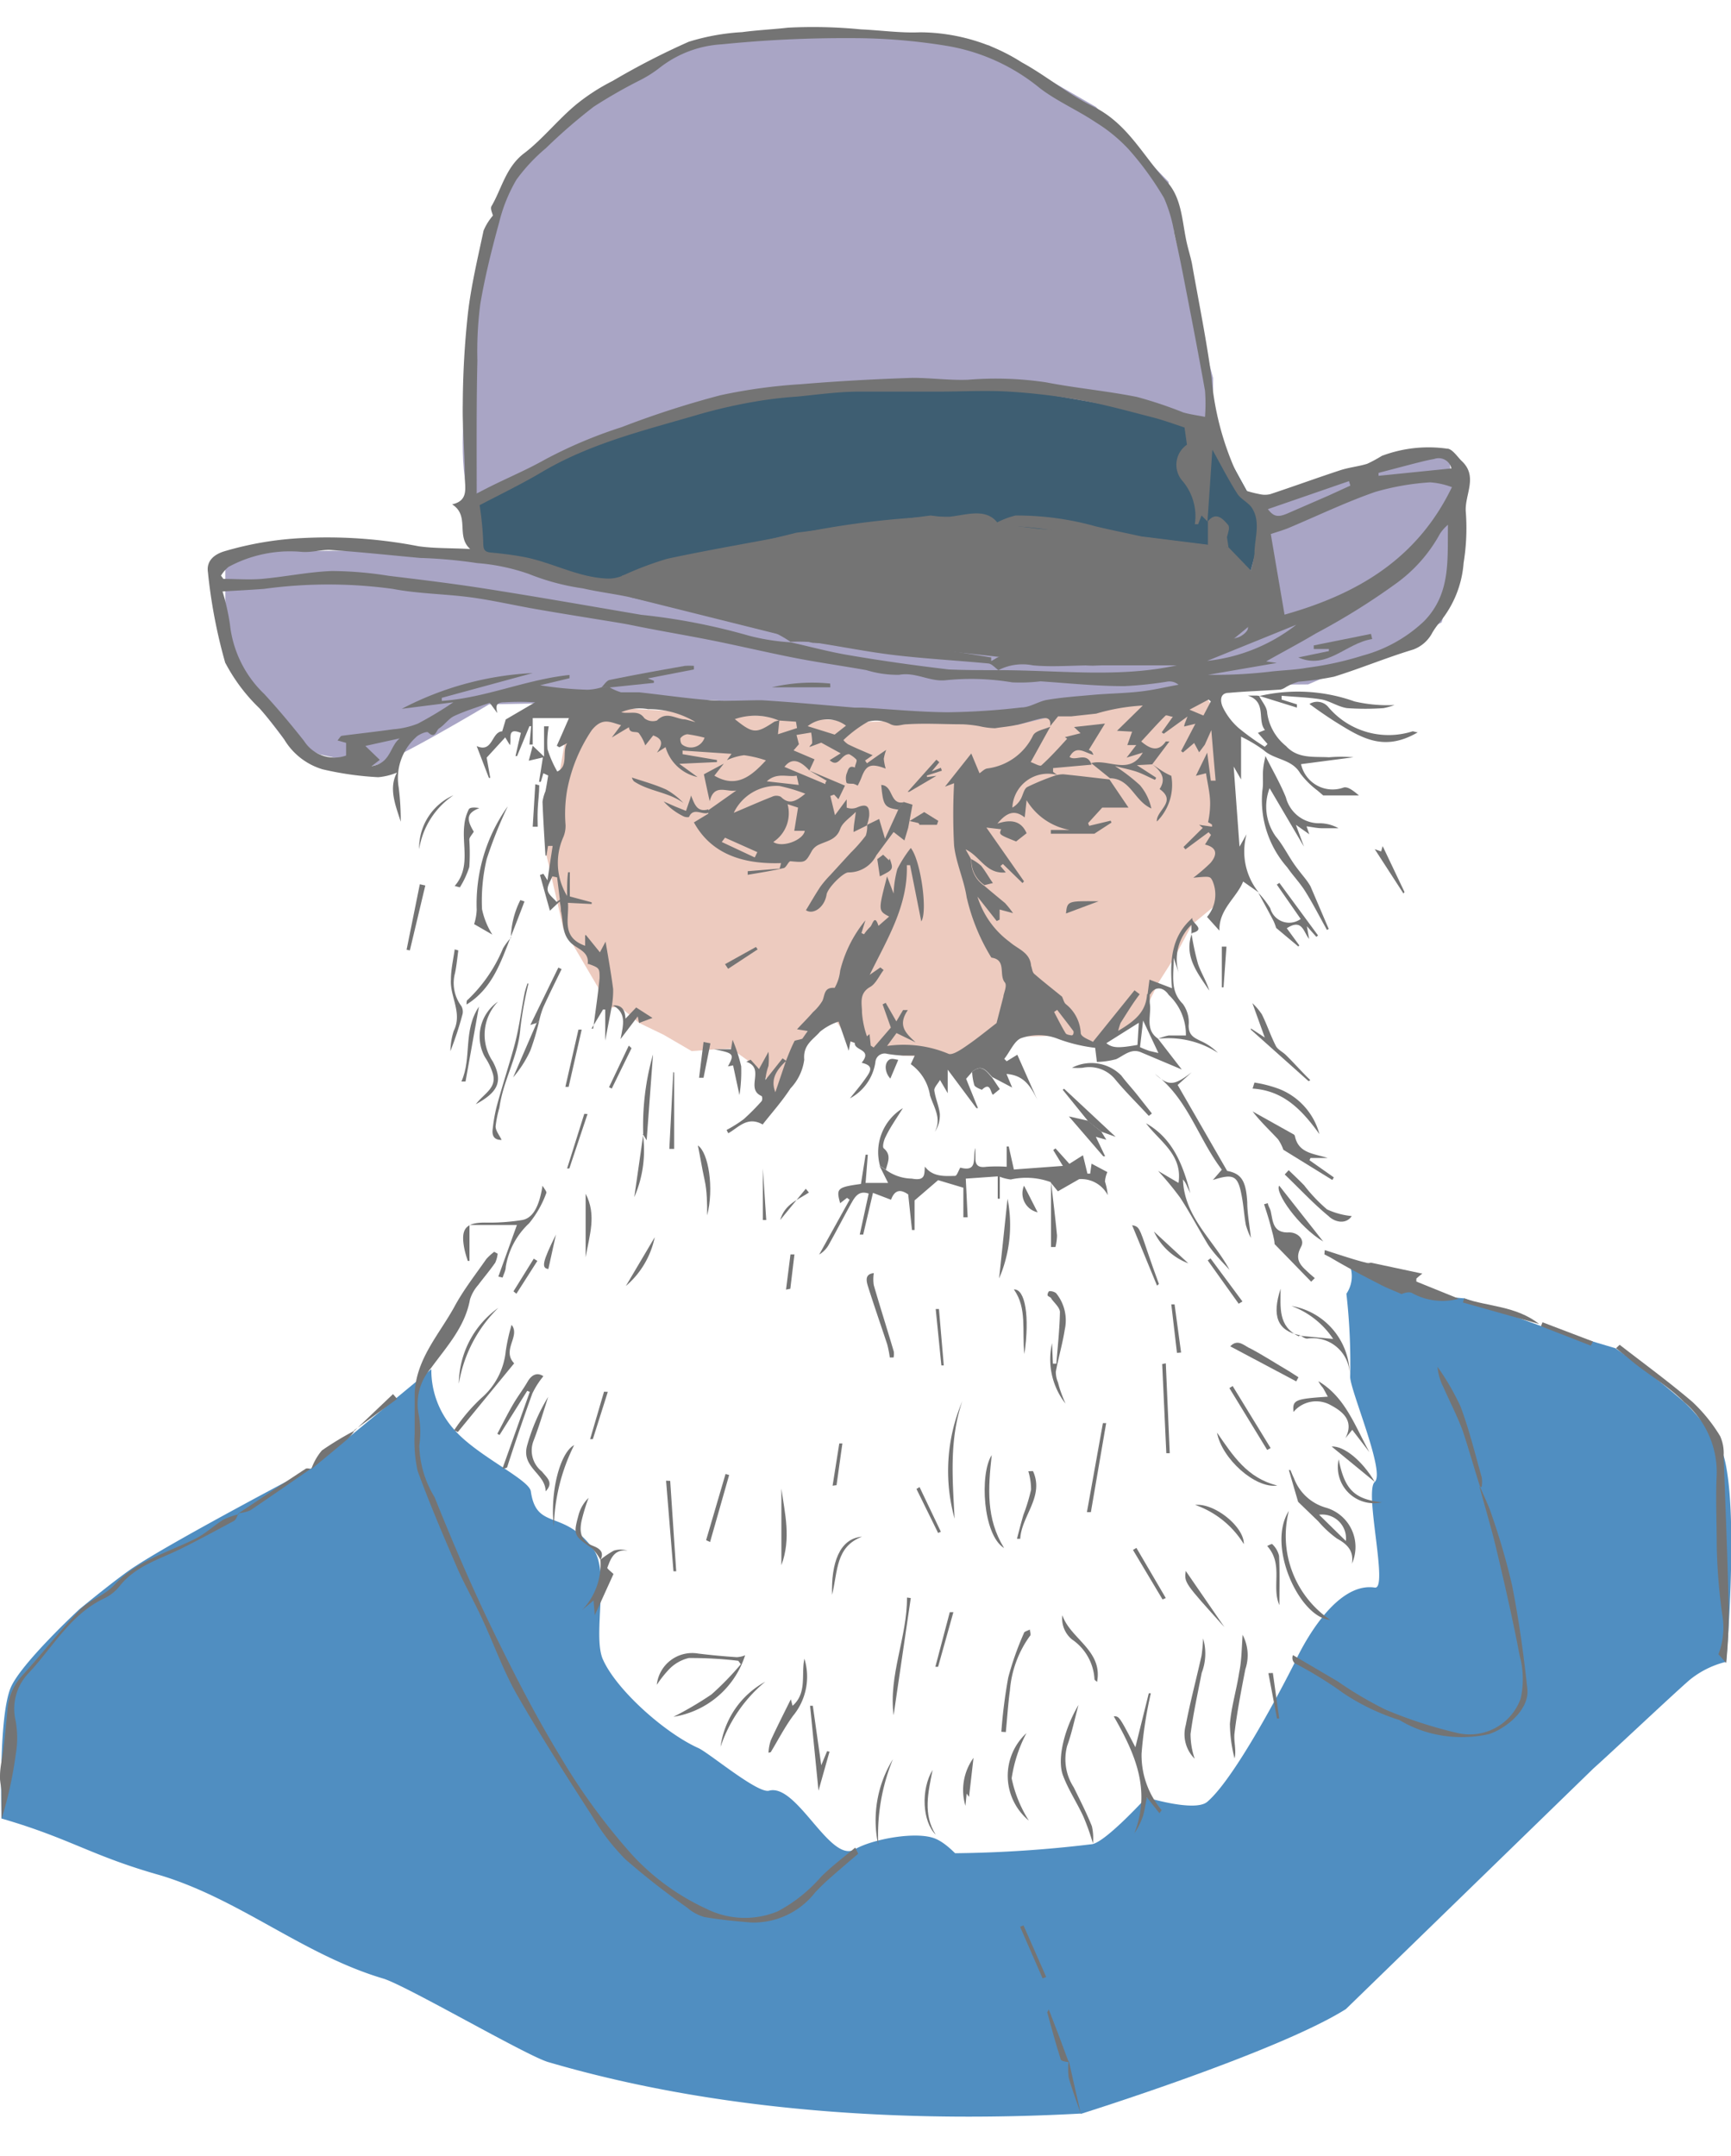 <svg id="Capa_1" data-name="Capa 1" xmlns="http://www.w3.org/2000/svg" viewBox="0 0 100.73 125.46"><defs><style>.cls-1{fill:#3e5e72;}.cls-2{fill:#edcbbf;}.cls-3{fill:#508ec1;}.cls-4{fill:#a9a5c5;}.cls-5{fill:#747474;}</style></defs><polyline class="cls-1" points="28.45 28.28 34.07 25.41 44.33 22.88 51.69 22.03 59.64 22.28 65.96 22.67 69.83 23.83 71.58 26.8 73.94 31.08 74.18 32.48 72.58 34.12 56.68 33.12 39.66 34.1 34.48 33.79 27.77 32.77 27.14 28.91"/><polygon class="cls-2" points="33.11 41.79 32.22 46.92 31.78 49.69 32.78 54.02 34.8 57.46 35.06 58.7 36.06 58.58 37.19 59.53 38.62 60.22 40.25 61.17 41.54 61.07 42.54 61.02 44.24 62.23 45.15 63.62 46.72 60.51 47.89 58.27 49.45 60.61 52.53 61.44 56.53 61.57 59.47 60.33 62.36 60.25 63.63 60.63 66.27 59.52 67.41 57.19 68.34 55.72 69.37 53.8 71.09 52.38 71.37 48.75 71.09 41.87 69.8 40.01 61.52 41.69 50.51 42.01 36.73 41.25 33.11 41.79"/><path class="cls-3" d="M.09,105.83s-.2-5.85.53-7.61c.59-1.41,4-4.57,4-4.57s2.43-2,3.3-2.53c2.43-1.59,10.18-5.66,10.18-5.66l7-5.78a5.17,5.17,0,0,0,1.36,3.55c1.33,1.51,4.34,2.87,4.43,3.56.33,2.31,1.9,1,3.61,3.33,1,1.28,0,4.89.55,6.37.73,1.77,3.59,4.34,5.59,5.24.62.28,3.45,2.66,4.11,2.48,1.63-.45,3.56,4.27,5,3.41,1-.59,3.61-1.08,4.7-.61,2.32,1,5.91,8.22,5.91,8.22L62.89,123c-8.44.46-20,.23-31-3-1.3-.39-8.3-4.48-9.6-4.86-4.64-1.38-8.3-4.59-12.94-6C5.3,108,4.12,107,.09,105.83Z"/><path class="cls-3" d="M78.32,116.92c-4,2.52-15.43,6.1-15.43,6.1s-2.38-5.23-3.15-6.62c-1.27-2.33-4.17-5.91-4.17-8.55a72,72,0,0,0,8-.53c.83-.18,3.14-2.72,3.14-2.72s2.82.87,3.54.26c1.82-1.55,5.09-8.1,5.09-8.1S77.43,92,80,92.39c.82.13-.63-5.6,0-6.15s-1.43-5.32-1.43-6.11a36,36,0,0,0-.22-4.84,1.81,1.81,0,0,0-.11-2.18h0a13.72,13.72,0,0,0,2.07,1.6,27,27,0,0,0,4.92.85l4.47,1.62L94,78.46a48.76,48.76,0,0,1,4,3.13,11,11,0,0,1,2.3,3.12c.91,3.15.15,12,.15,12a5.33,5.33,0,0,0-2.17,1.09c-1.14,1-4.45,4.13-5.56,5.12"/><path class="cls-4" d="M27.74,28.73c-1.19.59-.72-5.25-.72-5.25l1.21-10,2.36-4.5,5.15-4.21,4.43-2.28L46,1.62l5.85.58,5.7.44,6.22,3.58L68,10.58l.35,3.12L70.59,22l0,2.64L59.69,22.73l-12-.37S41,22.17,27.74,28.73Z"/><path class="cls-4" d="M13.11,32.1l0,6.46L16.52,43l2.12.91,3,.67h0c.95-.07,6.82-3.59,6.82-3.59l12.89-.25,12.49.88,5.34.57,9.38-2.3,7.56-.06,5.05-2.17,2.72-1.44L85.13,32l-.64-3.64-.19-2.23L74,28.77,72.78,33.2,39.23,34.55,26.46,32Z"/><path class="cls-5" d="M73.27,40.5c.16.33.46.64.47,1a3,3,0,0,0,1.1,1.92c.68.75,1.63.6,2.5.65a8.46,8.46,0,0,1,1.42,0l-3.05.4a1.88,1.88,0,0,0,2.48,1.36c.25-.07.59.21.89.46H77L76.66,46a4.94,4.94,0,0,1-1-1c-.49-.84-1.49-.77-2.12-1.34a8.09,8.09,0,0,0-1.32-.79v2.49l-.43-.75c.11,1.53.22,3,.34,4.66l.41-.72a3.79,3.79,0,0,0,.71,3.39l0,0-.91-.64c-.37.94-1.42,1.61-1.38,2.86l-.72-.8a2,2,0,0,0,.32-2.09c-.14-.28-.14-.28-1.12-.19a10,10,0,0,0,1-.86c.4-.47.41-.9-.32-1.07l.35-.56-.14-.16-1.35,1-.11-.14,1.12-1.11L69.78,48l.75.11,0-.12a1.59,1.59,0,0,0-.23-.14,5.23,5.23,0,0,0,.12-1.09c0-.58-.15-1.16-.24-1.76l-.59.15.66-1.35.21,1.63.28,0c-.08-.91-.16-1.83-.25-2.94l-.38.85-.33.44-.29-.54-.65.55-.11-.08.83-1.59-.65.16c0-.13.08-.26.19-.58l-1.38,1-.12-.08.65-.91c-.15,0-.37-.12-.43-.06-.49.48-.94,1-1.41,1.5.53.45,1,.62,1.43,0,0,0,.14,0,.21,0l-1,1.33h0l-.89.05,1.11.72s0,.09-.07.13c-.34-.15-.67-.33-1-.45s-.74-.2-1.32-.35a10.28,10.28,0,0,1,1.46,1.12A3.11,3.11,0,0,1,67,47.05c-1-.44-1.2-1.74-2.41-1.76l0,0-1.09-.88c1-.27,2.21.74,3-.61l-.94.29.56-.73-.52,0c.11-.29.19-.54.28-.78L65,42.53l1.5-1.47a11.76,11.76,0,0,0-2.71.47l-1.46.16h-.76l-.46.57,0,0c.07-.52-.25-.51-.61-.43s-.87.25-1.31.35-.86.13-1.29.2a4.56,4.56,0,0,1-.91-.12,7.2,7.2,0,0,0-1-.11c-1.07,0-2.15-.07-3.22,0-.31,0-.58.17-.94,0A1.77,1.77,0,0,0,50.51,42a7.21,7.21,0,0,0-1.43,1.07,1.1,1.1,0,0,0,.28.25c.45.22.91.41,1.42.63l-.44.31.11.16c.35-.25.7-.5,1.12-.78a2.55,2.55,0,0,0-.14.52,3,3,0,0,0,.11.57c-.87-.33-1.14-.21-1.41.52a4,4,0,0,1-.22.47,1.19,1.19,0,0,0-.26-.11c-.13,0-.38,0-.39-.06a.89.89,0,0,1,0-.51c.09-.19.11-.54.49-.37,0-.16.15-.38.08-.47a1.52,1.52,0,0,0-.42-.31c-.48,0-.6.83-1.13.35l.64-.4-1.13-.62-.68.25c0-.08.15-.16.15-.24a3.05,3.05,0,0,0-.06-.6l-.85.14.14.54-.31.36,1.22.52-.3.65c-.58-.64-1.06-.73-1.45-.21l2.38,1c0-.06,0-.12.08-.19l-1-.59,2.06.87-.38.79-.25-.27-.22.08.27,1.12.68-.92c0,.17,0,.46,0,.48a.83.83,0,0,0,.58,0c.55-.24.76-.12.73.48a2.87,2.87,0,0,1-.14.56l-.77.38c0-.41.08-.69.13-1.17-.39.39-.78.62-.91,1-.22.61-.74.68-1.2.89a.94.94,0,0,0-.43.35c-.4.72-.38.71-1.26.63-.12,0-.24.37-.4.4-.69.16-1.39.27-2.09.39l0-.21,1.86-.15.08-.32c-2.19.07-4.05-.51-5.07-2.37l.84-.51v-.2L42.85,46c-.54.13-1.29-.44-1.55.63-.14-.62-.24-1.1-.34-1.57l1.16-.62-.55.7c1.3.77,2.18,0,3-.89a6.75,6.75,0,0,0-1.27-.3,3.41,3.41,0,0,0-1,.29l.27-.37-2.85-.19,0,.21,2,.34,0,.12-2.19.1,1.06.77a2.48,2.48,0,0,1-1.86-1.74l-.5.32c.27-.4.44-.77-.22-1l-.46.58a2.57,2.57,0,0,0-.38-.72c-.15-.13-.54.06-.57-.34l-1,.6.54-.72c-.63-.17-1.08-.48-1.71.3A9.34,9.34,0,0,0,33,46,8.09,8.09,0,0,0,32.91,48a1.66,1.66,0,0,1-.14.74A3.7,3.7,0,0,0,33,52.14c0-.55,0-1,.06-1.38h.1v1.41l1.27.34,0,.1-1.38-.07c.08.92-.41,2,1,2.5,0-.26,0-.44,0-.62,0,0,.08,0,.05,0l.81,1,.33-.62c.17,1,.33,1.9.44,2.76a5.07,5.07,0,0,1-.08,1h0c-.12.65-.25,1.29-.38,2V58.75l-.13,0c-.22.37-.44.74-.67,1.11l.1,0c.13-1,.28-2,.37-2.94,0-.57,0-.59-.63-.82,0,0,0,0-.06,0,.1-.75-.63-.87-1-1.25-.52-.54-.41-1.22-.56-1.84,0-.11,0-.24-.07-.55L32,53l-.58-2.08.2-.07.24.38c.11-.78.21-1.41.3-2l-.27,0-.09.56h-.06c-.06-1-.13-2.08-.17-3.13a2.43,2.43,0,0,1,.17-.61c.06-.3.11-.61.16-.92L31.62,45l-.15.5-.1,0c.06-.41.13-.82.22-1.42l-.82.19L31,43.4l.66.63V42.27h.27a5.43,5.43,0,0,0-.07,1.33,6.6,6.6,0,0,0,.57,1.3c.67-.32.26-1.12.57-1.65l-.45.24-.15-.09c.25-.55.49-1.11.71-1.61H31v1.54h-.19l.1-1.07-.1,0L30.09,44,30,44c.1-.45.2-.89.31-1.35-.85-.35-.51.38-.64.71l-.26-.43c-.06-.11-.13-.22-.2-.33.08-.25.15-.49.22-.73l1.71-1a15.49,15.49,0,0,0-1.81,0c-.53,0-.46.3-.39.63l-.44-.6c-.67.24-1.38.45-2.05.76-.34.15-.57.52-.9.73-.17.11-.22.64-.64.23-.08-.07-.54.11-.71.29a3.22,3.22,0,0,0-1,2.91,15.46,15.46,0,0,1,.12,2c-.32-1-.71-1.95-.22-2.86a3.62,3.62,0,0,1-1.09.27,18.33,18.33,0,0,1-3.24-.46A3.9,3.9,0,0,1,16.52,43a21.71,21.71,0,0,0-1.42-1.78,10.23,10.23,0,0,1-2-2.67,30.54,30.54,0,0,1-1-5.25c-.09-.59.27-1,.93-1.21a19.17,19.17,0,0,1,4.63-.78,27.77,27.77,0,0,1,6.7.48c.92.13,1.87.1,3,.16-.85-.76,0-1.93-1.05-2.6.93-.2.76-.9.74-1.51,0-1.46-.15-2.92-.12-4.37a50.81,50.81,0,0,1,.3-5.24c.19-1.62.57-3.21.91-4.81a3.34,3.34,0,0,1,.54-.87c0-.09-.17-.39-.08-.55.59-1,.83-2.27,1.9-3.08s2-2,3.08-2.88a11.78,11.78,0,0,1,2.07-1.33,43.11,43.11,0,0,1,4.43-2.28,12.84,12.84,0,0,1,3.11-.56c.89-.12,1.79-.16,2.68-.26a28.53,28.53,0,0,1,4.23.1c1.15.05,2.3.22,3.44.17a11.11,11.11,0,0,1,5.92,1.75c1.43.78,2.71,1.87,4.18,2.58,2,1,2.88,2.88,4.26,4.36.83.9.88,2.16,1.11,3.32.09.48.26,1,.35,1.44.39,2.21.84,4.41,1.14,6.63a16.81,16.81,0,0,0,1.33,5.28c.24.49.51.95.72,1.33a7,7,0,0,0,.76.19,1.35,1.35,0,0,0,.6,0c1.36-.45,2.7-.94,4.07-1.39.51-.17,1.07-.22,1.58-.38a7.8,7.8,0,0,0,.85-.46,7.7,7.7,0,0,1,3.8-.42c.29,0,.58.45.84.71,1,.92.15,2,.25,3a12.61,12.61,0,0,1-.13,2.94,6.11,6.11,0,0,1-1.39,3.45,5.19,5.19,0,0,0-.42.59,2.05,2.05,0,0,1-1.12,1c-1.56.47-3.06,1.1-4.61,1.58a17,17,0,0,1-2.06.29,3.26,3.26,0,0,0-.73.31,1,1,0,0,1-.32.15c-1,.07-2,.1-3,.19-.59,0-.5.56-.35.86a3.82,3.82,0,0,0,.9,1.18,14.15,14.15,0,0,0,1.53,1.1l.16-.16-.56-.65.41-.17c-.47-.55.13-1.64-1-2h.53ZM45.35,41.93l-.08.8,1.11-.36L46.32,42l-1-.07a3.58,3.58,0,0,0-2.56-.08c1.06.85,1.23.86,2.3.15A1.33,1.33,0,0,1,45.35,41.93ZM58.12,39c3.51,0,7,.46,10.36-.28H63.59c-1.16,0-2.33.11-3.49,0a3.06,3.06,0,0,0-2,.28c-.19-.13-.38-.37-.59-.39-1.8-.17-3.61-.27-5.41-.48-1.62-.19-3.22-.52-4.83-.76A11,11,0,0,0,46,37.35a7.48,7.48,0,0,0-1.56-.81c-2.58-.63-5.17-1.21-7.76-1.78-.92-.2-1.85-.31-2.77-.52a13.58,13.58,0,0,1-3.14-.84,11.89,11.89,0,0,0-3-.63,28,28,0,0,0-3.32-.3c-1.76-.16-3.52-.35-5.29-.47-.51,0-1,.15-1.56.12a7.53,7.53,0,0,0-4.3.87,2,2,0,0,0-.44.51l.14.19c.74,0,1.49.06,2.22,0,1.37-.12,2.73-.41,4.1-.46a21.62,21.62,0,0,1,3.3.28c1.9.23,3.81.46,5.7.76,3,.47,6,1,9,1.51A36.32,36.32,0,0,1,43.6,37a12.62,12.62,0,0,0,2.41.38c1.13.25,2.25.56,3.4.75,1.92.33,3.86.6,5.8.83C56.17,39,57.15,39,58.12,39ZM35,40l.47,0a3.23,3.23,0,0,0,.67.29c.35,0,.71,0,1.06,0,1.37.15,2.74.35,4.12.46,1,.07,2,0,3,0,1.8.11,3.6.28,5.4.43l.45,0c1.65.09,3.3.26,5,.27a40.81,40.81,0,0,0,4.27-.28c.5,0,1-.36,1.49-.44.88-.15,1.77-.21,2.65-.29s1.82-.09,2.72-.19,1.52-.27,2.28-.4a.82.82,0,0,0-.61-.19,22.06,22.06,0,0,1-2.55.27c-1.62,0-3.24-.17-4.87-.28a9.83,9.83,0,0,1-1.65.06A14.46,14.46,0,0,0,55,39.59c-.93.08-1.71-.49-2.67-.32A6.13,6.13,0,0,1,50.42,39c-1.34-.24-2.69-.43-4-.68s-3-.64-4.44-.94-2.81-.53-4.22-.8c-.54-.1-1.07-.22-1.6-.31-1.62-.27-3.23-.52-4.84-.8-1.29-.22-2.57-.52-3.87-.7-1.53-.21-3.09-.21-4.6-.5a27.55,27.55,0,0,0-7.48,0c-.8.06-1.6.1-2.42.15a13,13,0,0,1,.43,1.91,6.58,6.58,0,0,0,2,4.06c.81.88,1.58,1.8,2.32,2.74a2.08,2.08,0,0,0,2.44.84l0-.74-.5-.14c.12-.14.18-.26.25-.27,1-.13,2-.24,3-.38a4.89,4.89,0,0,0,1.43-.33,22.06,22.06,0,0,0,2.06-1.24l-3,.38A18.32,18.32,0,0,1,31,39.17l-5.29,1.44,0,.18c2.53-.17,4.91-1.25,7.43-1.51l0,.19-1.71.41a21,21,0,0,0,2.77.26A3.08,3.08,0,0,0,35,40Zm35.27-9.65L69.92,30l-.2.51-.19,0A3.17,3.17,0,0,0,68.82,28a1.42,1.42,0,0,1,.25-2.12l-.14-1c-.57-.19-1.22-.43-1.89-.6-1.4-.36-2.79-.75-4.21-1a35.79,35.79,0,0,0-4.13-.49c-1.36-.08-2.74,0-4.11,0-1.52,0-3,0-4.56,0-1.21,0-2.42.17-3.63.29a24.15,24.15,0,0,0-2.4.28,30.32,30.32,0,0,0-3.27.74c-3.13.92-6.31,1.67-9.16,3.35-1.21.72-2.48,1.33-3.66,1.95a18.37,18.37,0,0,1,.21,2.15c0,.43.06.58.49.61.64.06,1.28.14,1.91.26,1.64.32,3.15,1.2,4.86,1.25a2.08,2.08,0,0,0,.81-.15,18.9,18.9,0,0,1,2.63-1c2.5-.54,5-.95,7.53-1.45a50,50,0,0,1,7.8-1c.38,0,.75,0,1.12,0,1-.11,2.08-.51,2.76.33A4.77,4.77,0,0,1,59.1,30a17,17,0,0,1,4.69.64c1.8.42,3.62.75,5.4,1.24,1.23.34,2.41.89,3.59,1.34a6.46,6.46,0,0,0,.22-1c0-.89.38-1.82-.14-2.65-.21-.33-.65-.51-.86-.84-.51-.8-.94-1.65-1.45-2.56-.1,1.43-.19,2.83-.29,4.23ZM27.74,28.73c1.27-.71,2.69-1.26,4-2a26.62,26.62,0,0,1,4.43-1.87A54.42,54.42,0,0,1,41.93,23a31.29,31.29,0,0,1,4.66-.64c2.16-.18,4.34-.3,6.51-.37,1.08,0,2.16.15,3.23.11a19.73,19.73,0,0,1,4.54.15c1.75.34,3.54.5,5.29.85a24.26,24.26,0,0,1,2.69.9c.41.12.83.17,1.27.26a9.63,9.63,0,0,0,0-1.53c-.41-2.31-.86-4.61-1.31-6.92-.14-.71-.29-1.43-.46-2.14a8.38,8.38,0,0,0-.61-2.14,17.87,17.87,0,0,0-2.06-2.84,9.25,9.25,0,0,0-1.9-1.56c-1.07-.72-2.28-1.24-3.27-2a11.51,11.51,0,0,0-5.41-2.46,33.85,33.85,0,0,0-5.51-.45A70.8,70.8,0,0,0,42,2.58a6.45,6.45,0,0,0-3.57,1.33,7,7,0,0,1-1.15.74,29.22,29.22,0,0,0-2.73,1.56,31.79,31.79,0,0,0-2.78,2.41,10.27,10.27,0,0,0-1.72,1.84,9.26,9.26,0,0,0-1,2.47c-.43,1.57-.83,3.16-1.1,4.76a21.34,21.34,0,0,0-.17,3.3C27.72,23.56,27.74,26.14,27.74,28.73Zm29.94,9.53,0,.21c.2-.09.38-.26.58-.27,1-.06,2-.09,3-.1,2,0,3.91,0,5.86-.08a9.26,9.26,0,0,0,1.67-.14c1.09-.22,2.16-.48,3.23-.78.24-.07.59-.34.6-.54.07-.84,0-1.7,0-2.44-.53-.21-1-.35-1.35-.54a13.08,13.08,0,0,0-1.85-1c-1.46-.43-2.95-.79-4.45-1.09s-3-.53-4.44-.73a18.71,18.71,0,0,0-2.6-.15c-1.09,0-2.18.05-3.27.08-.93,0-1.86,0-2.78.1-1.67.19-3.32.47-5,.71-.91.13-1.83.22-2.73.39-1.64.3-3.28.59-4.88,1A17,17,0,0,0,36.73,34c.41.12.65.19.89.24,3.1.71,6.21,1.41,9.31,2.13.56.13,1.07.49,1.63.58,2.4.38,4.81.69,7.21,1Zm17.07-2.49c4.14-1.17,7.69-3.17,9.74-7.42a4.51,4.51,0,0,0-1.27-.28,14.79,14.79,0,0,0-3.2.56c-1.72.6-3.38,1.4-5.07,2.11-.38.15-.78.26-1,.34C74.22,32.68,74.48,34.19,74.75,35.77Zm9.51-5.23a2.35,2.35,0,0,0-.47.53A8.71,8.71,0,0,1,81.18,34a39.32,39.32,0,0,1-4.6,2.86c-.94.56-1.91,1.07-2.9,1.63l.62.09-4,.69a27.61,27.61,0,0,0,3.76-.2c.67-.07,1.35-.09,2-.21a18.52,18.52,0,0,0,3.24-.71,8.34,8.34,0,0,0,3.57-2C84.45,34.53,84.22,32.55,84.26,30.54ZM42.7,47.3c.86-.36,1.53-.66,2.22-.93a.58.58,0,0,1,.52,0c.46.46.84.3,1.42-.18a9.42,9.42,0,0,0-1.51-.45A2.75,2.75,0,0,0,42.7,47.3ZM73.78,29.63c.35.46.61.49,1.21.22l2.3-1,1.29-.59L78.5,28Zm6.44-2.11v.17l4.24-.43a.76.76,0,0,0-1-.55c-.41.07-.81.18-1.22.28ZM36.15,41.45c.51.12,1-.16,1.35.35a.79.79,0,0,0,.73.13c.52-.53,1-.15,1.53-.07.19,0,.39.09.71.16a5.22,5.22,0,0,0-2.76-.75A2.67,2.67,0,0,0,36.15,41.45Zm9.68,5.35A2,2,0,0,1,45,49c.52.36,1.75-.11,1.83-.65h-.61L46.44,47Zm29.6-10.44-5.18,2.1A10.18,10.18,0,0,0,75.43,36.36ZM21.62,44.59c1.13-.18,1.05-1.15,1.64-1.62l-2,.44.84.81ZM47,42.26l1.57.49.66-.52A1.82,1.82,0,0,0,47,42.26ZM41,42.93a8.85,8.85,0,0,0-1-.2.59.59,0,0,0-.41.24c0,.07,0,.28.12.37A.84.84,0,0,0,41,42.93Zm1.19,5.82L42,49l1.92.9.15-.31Zm-9.77,2.31L32.14,51c-.1.27-.31.56-.27.81s.34.46.52.68l.19-.13Zm13.94-5.92c-.54.1-1.15-.21-1.74.33l1.86.21Zm24.1-4.32-.13-.11-1.11.59.81.34Z"/><path class="cls-5" d="M56.57,62.38l-.35.4.69,1.71-.09,0-1.67-2.24v1.37l-.45-.77c-.14.24-.35.44-.33.61.06.46.27.9.32,1.36a1.75,1.75,0,0,1-.29,1.05c.41-.79-.06-1.43-.28-2.12A2.76,2.76,0,0,0,53,61.93l.23-.5c-.22,0-.44,0-.65,0a7.46,7.46,0,0,1-.95-.1.54.54,0,0,0-.69.49,2.86,2.86,0,0,1-1.48,2.1c.3-.38.62-.75.9-1.15s.54-.75-.22-.92c.66-.81-.44-.69-.4-1.16l-.25-.09-.1.55-.59-1.7a3.36,3.36,0,0,0-1.08.59c-.39.46-1,.75-.92,1.63A3,3,0,0,1,46,63.34c-.48.74-1.07,1.4-1.62,2.1-.89-.51-1.42.19-2,.51l-.1-.19a7.77,7.77,0,0,0,1-.63,13.13,13.13,0,0,0,1.05-1.06.39.39,0,0,0,0-.28c-1-.42.24-1.61-.9-2l.25-.12.49.54.55-1a4.23,4.23,0,0,1,0,.82,3.15,3.15,0,0,0-.18.82l1-1.26.21.15c-.65.6-.9,1.14-.63,1.82l.62-1.83c.15-.38.3-.76.48-1.12,0-.07.19-.07.47-.16L47,60l-.62-.1c.35-.38.65-.67.93-1a2.84,2.84,0,0,0,.55-.66c.15-.34.08-.8.71-.75a2.54,2.54,0,0,0,.32-1,7.37,7.37,0,0,1,1.47-2.93l-.23.74.15.07a2.56,2.56,0,0,1,.36-.43c.13-.11.25-.79.48-.06l.62-.54C51.1,53,51.1,53,51.62,51L52,52a6.15,6.15,0,0,1,.22-1.43A7.22,7.22,0,0,1,53,49.35c.57.69,1,3.7.61,4.27l-.65-3.27-.19,0c.07,2.37-1.14,4.29-2.16,6.38l.62-.43.19.15c-.27.35-.46.82-.81,1-.65.39-.44,1-.45,1.47a5.3,5.3,0,0,0,.29,1.39l.15-.13.07.67.17.11,1-1.16-.48-1.35.18-.09.62,1.08.39-.66.28,0c-.63.92-.09,1.37.45,1.88l-1.11-.54-.55.75a6.75,6.75,0,0,1,3.56.45c.22.12.75-.24,1.08-.47.6-.41,1.17-.88,1.73-1.31l.4-1.55c0-.15.24-.64.08-.82-.36-.44.12-1.32-.78-1.44a11.71,11.71,0,0,1-1.44-3.52c-.15-1-.62-2-.73-3a33.84,33.84,0,0,1,0-3.63l-.53.2,1.53-1.93L57,45c.14-.09.29-.26.46-.28a3.43,3.43,0,0,0,2.66-1.93c.15-.27.64-.34,1-.5l0,0-1.14,2.06c.21.07.54.27.62.19.53-.48,1-1,1.5-1.55l-.13-.09.91-.23-.38-.36,1.8-.2-.94,1.53a.67.67,0,0,1,.18.11s.05.09.09.18c-.51-.12-1-.61-1.39.12.35.28,1-.34,1.28.45l-2.24.2,0,.22.24.18A2.07,2.07,0,0,0,58.91,47a1.3,1.3,0,0,0,.48-.48c.14-.24.19-.61.39-.72a14.1,14.1,0,0,1,1.66-.68,1.72,1.72,0,0,1,.44-.06c.9.09,1.79.2,2.68.3l0,0L65.67,47H64.14l-.82.9.06.16,1.25-.3.05.11-1,.65H61.15v-.22h1.1a3.68,3.68,0,0,1-2.51-1.73l-.11,1c-.55-.43-1-.35-1.59.36.84-.28,1.4-.13,1.7.56l-.61.48c-1-.4-1-.4-.87-.71l-.86-.1,2.19,3.13-.09.1-1.14-1.11-.14.12.31.37c-1.15.12-1.49-.95-2.34-1.34l.33.59a1.72,1.72,0,0,0,.76,1.53c.4.34.81.68,1.2,1a5.6,5.6,0,0,1,.47.59l-.78-.21v.59L58,53.6l-1.12-1.42a5.16,5.16,0,0,0,1.88,2.64c.46.41,1.18.6,1.24,1.38.06.16.07.37.18.47.53.46,1.08.89,1.62,1.33.08.15.11.36.24.45a2.29,2.29,0,0,1,.85,1.66c0,.25.56.42.71.52l2.42-3,.3.23c-.15.2-.3.41-.44.62s-.45.7-.67,1.05a3.49,3.49,0,0,0-.14.46c1-.59,1.62-1.12,1.68-2.14l.16,0a4.75,4.75,0,0,0,0,.54c.11.69-.31,1.51.47,2.05l0,0,1.39,1.8-2.37-1c-.58-.25-1,.19-1.45.4a4.72,4.72,0,0,1-1.12.16l-.1-.82a9.37,9.37,0,0,1-2.29-.57,3.07,3.07,0,0,0-2,0c-.41.14-.66.79-1,1.21l.14.14.62-.38L60.36,64c-.37-.76-.77-1.43-1.79-1.5l.33.79-1.16-.61C57.42,62.35,57.14,61.88,56.57,62.38Zm9.62-1.57.08-1.29-1.89,1.19C64.75,61,65.1,61,66.19,60.81Zm1.22.47-.89-1.89-.18,1.55a5.67,5.67,0,0,0,.55.22Zm-5.89-2.51-.18.12c.22.42.43.84.67,1.24.05.08.23.11.35.12s.13-.21.1-.25C62.15,59.58,61.83,59.18,61.52,58.77Z"/><path class="cls-5" d="M49.94,107.88l-.52.44c-.68.6-1.4,1.17-2,1.83a4.54,4.54,0,0,1-3.73,1.73c-.91-.08-1.82-.16-2.71-.32a2.6,2.6,0,0,1-1-.55,42.46,42.46,0,0,1-3.58-2.8,12.62,12.62,0,0,1-1.94-2.52c-1.5-2.33-3-4.66-4.38-7.07-.81-1.42-1.36-3-2.06-4.49-.46-1-1-1.93-1.43-2.92-.8-1.86-1.6-3.72-2.29-5.62a8.1,8.1,0,0,1-.17-2.16c0-.33,0-.65,0-1s0-.92,0-1.38c.11-2,1.42-3.38,2.31-5,.54-1,1.22-1.86,1.86-2.78a3.06,3.06,0,0,1,.46-.42l.2.11a1.73,1.73,0,0,1-.14.52c-.31.45-.67.87-1,1.31a2.31,2.31,0,0,0-.47.83c-.29,1.61-1.37,2.76-2.27,4a3.16,3.16,0,0,0-.73,2.62,5.7,5.7,0,0,1,.05,1.89,6,6,0,0,0,.89,3c1,2.5,2.07,5,3.25,7.46,1.26,2.59,2.57,5.18,4.07,7.64a36.12,36.12,0,0,0,4.21,5.75,13.61,13.61,0,0,0,4.3,3.11,5,5,0,0,0,4.14.14,8.8,8.8,0,0,0,2.51-2c.62-.62,1.32-1.14,2-1.71Z"/><path class="cls-5" d="M61.16,68.8a4.15,4.15,0,0,0-2.34-.16,2.49,2.49,0,0,1-.64-.16v1.28h-.12v-1.3l-1.86.13.11,2.25h-.25V69.12l-1.47-.44-1.37,1.18v1.72h-.15l-.22-2.07c-.32-.22-.74-.4-1,.31l-1.05-.4-.57,2.43-.2,0,.52-2.39c-.62-.21-.83.25-1.06.65-.43.78-.84,1.57-1.27,2.34a1.55,1.55,0,0,1-.55.56l1.77-3.19-.15-.11-.4.31c-.24-.86-.17-.93,1.21-1.12l.27-1.7.13,0-.13,1.64h1.31l-.5-1,.34.22a2.63,2.63,0,0,0,1.54.53c.81.15.72-.25.76-.7.45.6,1.12.56,1.76.54.1,0,.19-.29.3-.48,1.07.29.7-.62.88-1.14,0,.2,0,.4,0,.61,0,.44.23.54.65.48a9,9,0,0,1,1.17,0V66.72h.12L59,68.06l2.85-.21-.56-.92.13-.1.81.9.79-.5.26,1.07h.16l.08-.58.92.49a1.65,1.65,0,0,0-.14.55,3.65,3.65,0,0,1,.16.79,1.74,1.74,0,0,0-1.66-.93l-1.24.71-.43-.53Z"/><path class="cls-5" d="M100,96.27a4.33,4.33,0,0,0,.22-2.31,34,34,0,0,1-.32-4c0-1.4-.07-2.79,0-4.19A5.36,5.36,0,0,0,98,81.59c-1-1-2.13-1.61-3.15-2.47-.27-.23-.54-.44-.81-.66l.21-.2c1.42,1.1,2.87,2.16,4.23,3.32a9.35,9.35,0,0,1,1.62,2,2.43,2.43,0,0,1,.2,1.16c.11,3,.23,5.92.3,8.88a30.38,30.38,0,0,1-.15,3.16"/><path class="cls-5" d="M13.89,88.06c-.09.15-.14.37-.28.45-1,.54-2,1.08-3,1.58-1.27.64-2.67,1-3.63,2.19a2.56,2.56,0,0,1-.86.71c-2,.93-3,2.81-4.42,4.34a3,3,0,0,0-.79,2.81,5.67,5.67,0,0,1,0,2,22.78,22.78,0,0,1-.82,3.72c0-.5,0-1,0-1.5,0-.35-.11-.7-.09-1,0-.53.14-1.06.2-1.59.09-.73.16-1.47.23-2.2a3.28,3.28,0,0,1,.81-2c1.16-1.26,2.2-2.63,3.39-3.86.55-.59,1.44-.85,2-1.45,1.31-1.43,3.12-1.9,4.75-2.72.58-.29,1.07-.76,1.63-1.11a4.34,4.34,0,0,1,.9-.31Z"/><path class="cls-5" d="M86.13,86.53c.23.55.5,1.09.68,1.65A39.69,39.69,0,0,1,88,92.3c.39,2,.67,4,.88,6,.12,1.16-1.17,2.26-2.24,2.62a7.29,7.29,0,0,1-3.51-.09,6.76,6.76,0,0,1-1.69-.73,12.76,12.76,0,0,1-3.26-1.56,22.86,22.86,0,0,0-2.84-1.75.42.42,0,0,1-.1-.47l2.59,1.52a22,22,0,0,0,2.79,1.65,25.82,25.82,0,0,0,4.18,1.36,3.15,3.15,0,0,0,3.69-2,5.22,5.22,0,0,0-.06-2.51c-.38-2-.85-4.07-1.33-6.09-.29-1.24-.66-2.46-1-3.7Z"/><path class="cls-5" d="M50.46,48l.7-.34.34,1.15.78-1.71.3-.43.52.16-.25,1.34-.22.74L52,48.42l-1,1.35a1.8,1.8,0,0,1-1.63,1c-.31,0-1.21.91-1.27,1.29-.12.76-.79,1.19-1.2.91.28-.46.55-.93.84-1.37a6.3,6.3,0,0,1,.58-.68l1.18-1.29a9.06,9.06,0,0,0,.88-1A1.59,1.59,0,0,0,50.46,48Z"/><path class="cls-5" d="M73.64,44c.43.86.87,1.61,1.19,2.41a2,2,0,0,0,2,1.5,2.28,2.28,0,0,1,1.06.29c-.31,0-.62,0-.94,0s-.58-.07-.92-.11l.16.46L75.41,48l.47,1.27,0,0-2-3.4a3,3,0,0,0,.36,2.81c.44.52.74,1.16,1.14,1.71s.66.8.88,1.19l1.06,2.48-.1.06c-.42-.75-.81-1.52-1.26-2.24-.31-.5-.72-.92-1.05-1.4A5.89,5.89,0,0,1,73.46,46c.07-.42,0-.86.05-1.28C73.53,44.49,73.59,44.24,73.64,44Z"/><path class="cls-5" d="M77.09,72.75l1.12.36c.42.13.85.27,1.28.37a.42.42,0,0,0,.28,0l3,.64a3.6,3.6,0,0,0-.35.29s0,.09,0,.17l2.47,1a3.65,3.65,0,0,1-2.72-.33c-.17-.1-.48,0-.61.06-.44-.2-.86-.35-1.25-.56-1-.51-1.93-1-2.89-1.57L77.07,73Z"/><path class="cls-5" d="M67.21,62.5c.8.72,1.11.69,2.14-.1l-.82.74,2.88,5c.82.16,1.1.56,1.17,1.84,0,.63.13,1.27.21,2.06a4.45,4.45,0,0,1-.29-.75c-.1-.54-.13-1.09-.23-1.62-.22-1.25-.45-1.4-1.69-1l.52-.6C69.71,66.24,69.12,63.93,67.21,62.5Z"/><path class="cls-5" d="M66.94,57.86l-.16,0,.11-.85,1.31.5c-.12-1.53-.08-3,1.2-4.1-.15.29.88.67-.07.9h0l0-.49a2.81,2.81,0,0,0-.73,2.84l-.3-.92c0,1.07-.22,1.93.53,2.68a1.84,1.84,0,0,1,.34,1.26c0,.58.32.71.7.9a3.21,3.21,0,0,1,1,.69,5.29,5.29,0,0,0-3.46-.82l0,0a2.78,2.78,0,0,1,.6-.19c.34,0,.69,0,1,0a3.17,3.17,0,0,0-1-2.36C67.68,57.4,67.18,57.41,66.94,57.86Z"/><path class="cls-5" d="M67.47,105.52l-.73-.92c-.08.36-.12.73-.23,1.09a4.07,4.07,0,0,1-.5,1c1-2.56,0-4.71-1.2-6.81.32,0,.32,0,1.26,1.8l.78-3.14.12,0a23.66,23.66,0,0,0-.54,3.51,4.94,4.94,0,0,0,1.17,3.29Z"/><path class="cls-5" d="M75.54,87.4,75,85.55l.09,0c.07.16.13.32.21.48a2.8,2.8,0,0,0,1.86,1.71A2.38,2.38,0,0,1,78.67,91c.12-.76-.27-1.13-.88-1.47a6.22,6.22,0,0,1-1.08-1Zm1.22.75,1.56,1.53A1.39,1.39,0,0,0,76.76,88.15Z"/><path class="cls-5" d="M77.26,67.39h-1l-.06.13,1.42,1-.09.15-2.85-1.76a2.51,2.51,0,0,0-.31-.61c-.49-.53-1-1-1.48-1.62L75.25,66a.19.19,0,0,1,.1.1C75.55,67.13,76.47,67.13,77.26,67.39Z"/><path class="cls-5" d="M66.69,65.37c1.58.9,2.15,2.44,2.58,4.07l-.18-.37a1.31,1.31,0,0,0-.25-.43c.07,2.18,1.76,3.5,2.71,5.26-.21-.23-.42-.44-.62-.67a7.25,7.25,0,0,1-.61-.76c-.56-.92-1.06-1.88-1.65-2.78a18.11,18.11,0,0,0-1.28-1.55l1.19.7C68.83,67.19,67.48,66.43,66.69,65.37Z"/><path class="cls-5" d="M38.22,98.05a2.07,2.07,0,0,1,2.41-1.82c.74.09,1.49.16,2.24.21a1.45,1.45,0,0,0,.49-.11,5.24,5.24,0,0,1-4.17,3.58,20.11,20.11,0,0,0,2.21-1.3,16.74,16.74,0,0,0,1.71-1.76l-.15-.2a23.28,23.28,0,0,0-2.88-.16,2.35,2.35,0,0,0-1.15.66A6.57,6.57,0,0,0,38.22,98.05Z"/><path class="cls-5" d="M76.3,74.59,74.17,72.4c0-.25-.13-.68-.24-1.1s-.24-.81-.37-1.22l.22-.06c0,.14.12.29.16.44.14.61.11,1.32,1.1,1.26.45,0,.92.4.67.84-.45.82.08,1.16.53,1.59l.27.23Z"/><path class="cls-5" d="M31.57,69c.08.15.26.35.22.43a6,6,0,0,1-1,1.76,4.45,4.45,0,0,0-1.36,2.54c0,.21-.12.41-.18.62L29,74.29l1.08-3H27.32v2.09h-.1c-.07-.22-.14-.44-.19-.67-.25-1.22.07-1.58,1.28-1.56A12.09,12.09,0,0,0,30.39,71C31,70.89,31.38,70.23,31.57,69Z"/><path class="cls-5" d="M79.69,84.51l-1-1.3-.4.49c.52-1-.13-1.54-.84-1.92a1.72,1.72,0,0,0-2.18.39c-.06-.7.07-.76,2-.89-.11-.19-.19-.36-.29-.52a1.7,1.7,0,0,1-.26-.38C78.29,81.31,78.85,83,79.69,84.51Z"/><path class="cls-5" d="M30.68,80.94l-1.61,2.57-.13-.07c.29-.55.57-1.11.88-1.65s.61-.91.88-1.38.61-.53.92-.32a4.9,4.9,0,0,0-.64,1c-.51,1.41-1,2.84-1.46,4.27,0,.06-.11.1-.28.1L30.83,81Z"/><path class="cls-5" d="M73.27,40.51a9.83,9.83,0,0,1,5.55.31,8.45,8.45,0,0,0,2.33.21,4.21,4.21,0,0,1-.64.18,15,15,0,0,1-2.12,0c-.5-.07-1-.41-1.46-.5-.77-.13-1.57-.15-2.35-.22l0,.22.89.28,0,.19-2.12-.66Z"/><path class="cls-5" d="M73.2,51.93a5.27,5.27,0,0,1,.72.93,1.14,1.14,0,0,0,1.77.62l-1.39-2,.15-.1,2.25,3.06-.1.08-.55-.62.13.74c-.33-.39-.39-1.21-1.3-.62l.73,1-.06.06L74.26,54a2.86,2.86,0,0,0-.15-.4c-.29-.56-.59-1.1-.89-1.65Z"/><path class="cls-5" d="M82.5,42.62c-2,1.17-3.32.3-4.85-.65-.5-.32-1-.67-1.45-1a.84.84,0,0,1,1.09.17,4.59,4.59,0,0,0,4.91,1.42C82.27,42.56,82.35,42.6,82.5,42.62Z"/><path class="cls-5" d="M62.76,99.22c-.25.93-.4,1.67-.66,2.38a3,3,0,0,0,.38,2.41c.37.75.75,1.5,1.06,2.27a3.14,3.14,0,0,1,.06,1,13.7,13.7,0,0,0-.55-1.55c-.37-.81-.88-1.57-1.19-2.4C61.5,102.39,61.92,100.64,62.76,99.22Z"/><path class="cls-5" d="M34.94,90.77a5.1,5.1,0,0,1,.78-.53,1.35,1.35,0,0,1,.8,0c-.81-.11-1,.53-1.18,1,0,.06.24.24.36.36L34.61,94l-.07-.86-.67.56a3.83,3.83,0,0,0,1.07-2.91Z"/><path class="cls-5" d="M76.15,62.92l-3.36-3,0-.07.81.53-.72-2a3.79,3.79,0,0,1,.55.65c.3.6.51,1.25.82,1.85.12.22.41.34.6.54.48.47.94,1,1.4,1.44Z"/><path class="cls-5" d="M62,81.68a4.18,4.18,0,0,1-.78-3.51l.05,1.19.2,0c.08-1,.19-2,.21-3,0-.26-.32-.53-.5-.78,0-.08-.19-.12-.22-.2a.33.33,0,0,1,.09-.24.63.63,0,0,1,.4.11,2.5,2.5,0,0,1,.51,2.13c-.13.83-.37,1.63-.52,2.45a1.58,1.58,0,0,0,.13.63C61.67,80.88,61.83,81.28,62,81.68Z"/><path class="cls-5" d="M86.13,86.53c-.34-1.07-.65-2.17-1-3.23-.32-.88-.76-1.72-1.14-2.58a3.24,3.24,0,0,1-.34-1.18,14.45,14.45,0,0,1,1.34,2.31c.5,1.33.84,2.73,1.23,4.11a1.6,1.6,0,0,1,0,.57Z"/><path class="cls-5" d="M44.72,102a2.71,2.71,0,0,1,.13-.71c.37-.81.78-1.61,1.17-2.4l.1.38c.86-.75.49-1.82.69-2.74a3.57,3.57,0,0,1-.66,3.32c-.49.67-.87,1.41-1.3,2.12Z"/><path class="cls-5" d="M30.75,57.25a21.52,21.52,0,0,0-.47,2.6c-.12,1.63-1,3-1.22,4.62a6.28,6.28,0,0,0-.22,1.08c0,.26.22.51.35.79-.27,0-.59-.08-.52-.63a9.71,9.71,0,0,1,.23-1.31c.31-1.15.68-2.28,1-3.43s.42-2.13.63-3.19a5.18,5.18,0,0,1,.17-.56Z"/><path class="cls-5" d="M26.43,83.23A10.42,10.42,0,0,1,28,81.37a4.15,4.15,0,0,0,1.43-2.74,11.11,11.11,0,0,1,.34-1.53c.53.66-.59,1.46.15,2.24l-3.28,4Z"/><path class="cls-5" d="M29.55,46.92A25.2,25.2,0,0,0,28.32,50a10.5,10.5,0,0,0-.27,2.91,4.52,4.52,0,0,0,.6,1.48l-1.06-.61a3.13,3.13,0,0,0,.15-.83A9.79,9.79,0,0,1,29.55,46.92Z"/><path class="cls-5" d="M75,87.93a5.91,5.91,0,0,0,2.41,6.34C75.66,94.17,73.68,90,75,87.93Z"/><path class="cls-5" d="M75.58,77.73l2,.19A5,5,0,0,0,75.15,76a4.08,4.08,0,0,1,3.39,4.12,2.15,2.15,0,0,0-2.47-2.22c-.15,0-.31-.13-.46-.21Z"/><path class="cls-5" d="M56,81.54c-.77,2.24-.57,4.54-.45,6.84A10.38,10.38,0,0,1,56,81.54Z"/><path class="cls-5" d="M58.27,100.78a30.12,30.12,0,0,1,.4-3.15,17.19,17.19,0,0,1,.91-2.58c0-.1.23-.15.35-.22,0,.13.09.31,0,.38a6.24,6.24,0,0,0-1.16,3.16c-.11.8-.16,1.62-.24,2.43Z"/><path class="cls-5" d="M27.69,64.26c.47-.62,1.21-.93,1-1.74a3.54,3.54,0,0,0-.47-1,2.47,2.47,0,0,1,.76-3.23,2.78,2.78,0,0,0-.3,3.49C29.28,62.92,29,63.55,27.69,64.26Z"/><path class="cls-5" d="M72.31,95.14a2.54,2.54,0,0,1,.16,2c-.24,1.23-.48,2.47-.63,3.71-.06.47.12,1,0,1.48a8.5,8.5,0,0,1-.27-2c.08-1,.39-2,.54-3C72.25,96.67,72.25,96,72.31,95.14Z"/><path class="cls-5" d="M26.46,51.56c.94-1.09.41-2.36.56-3.55a2.58,2.58,0,0,1,.26-.91c.07-.13.38-.12.61-.07-.71.28-.78.61-.32,1.37-.12.2-.26.33-.26.47a11.83,11.83,0,0,1,0,1.58,5.12,5.12,0,0,1-.55,1.19Z"/><path class="cls-5" d="M31.75,86.79c0-1.05-1.47-1.39-1.06-2.72a11.08,11.08,0,0,1,1.21-2.78c-.32,1-.55,1.78-.85,2.55a1.56,1.56,0,0,0,.49,1.8C31.82,86,32.24,86.28,31.75,86.79Z"/><path class="cls-5" d="M69.52,102.35A2,2,0,0,1,69,100.4c.26-1.36.62-2.7.92-4.05a9.48,9.48,0,0,0,.09-1,3.1,3.1,0,0,1-.08,2c-.23,1.18-.49,2.36-.65,3.56A4.51,4.51,0,0,0,69.52,102.35Z"/><path class="cls-5" d="M53,93l-1,6.82c-.3-2.35.79-4.53.78-6.85Z"/><path class="cls-5" d="M78.66,70.77c-.34.51-1,.35-1.35,0-.9-.74-1.7-1.61-2.55-2.42l.23-.25c.3.29.61.58.9.88a9.32,9.32,0,0,0,1.33,1.4A4.42,4.42,0,0,0,78.66,70.77Z"/><path class="cls-5" d="M66.85,64.94c-.66-.72-1.37-1.41-2-2.18A1.94,1.94,0,0,0,63,62.14a4.32,4.32,0,0,1-.62,0,2.45,2.45,0,0,1,2.87.45c.29.39.63.75.93,1.13s.57.72.85,1.08Z"/><path class="cls-5" d="M62.89,123c-.24-.7-.5-1.39-.7-2.09a3.78,3.78,0,0,1,0-1h0"/><path class="cls-5" d="M57.71,84.68c-.21,1.93-.34,3.69.72,5.41C57.19,89.33,57,85.77,57.71,84.68Z"/><path class="cls-5" d="M48.27,101.94l-.64,2.27-.49-4.94.16,0,.49,3.46.34-.82Z"/><path class="cls-5" d="M56.57,62.38c.57-.5.85,0,1.17.34l.44.66-.4.33c-.15-.12-.13-.78-.64-.29,0,0-.38-.13-.44-.26A3.26,3.26,0,0,1,56.57,62.38Z"/><path class="cls-5" d="M64.09,65.86l.29.47-.61-.17.54,1.13-.11,0-2-2.32,1.1.25Z"/><path class="cls-5" d="M71.59,78.35c.46-.48.84,0,1.18.13.77.41,1.51.89,2.26,1.33l.53.34-.13.24Z"/><path class="cls-5" d="M26.67,55.31c-.06.44-.1.88-.19,1.31a2.24,2.24,0,0,0,.36,1.92.66.66,0,0,1,.08.46,19,19,0,0,1-.71,2.17A4.11,4.11,0,0,1,26.4,60c.53-1.06-.23-2-.16-3,0-.59.14-1.17.22-1.75Z"/><path class="cls-5" d="M73,63a7.32,7.32,0,0,1,1.43.37A3.91,3.91,0,0,1,76.78,66c-1-1.38-2.06-2.53-3.89-2.65Z"/><path class="cls-5" d="M59.73,100.86a8.19,8.19,0,0,0-.86,2.63,7.38,7.38,0,0,0,1,2.46A3.38,3.38,0,0,1,59.73,100.86Z"/><path class="cls-5" d="M51.78,79a6.8,6.8,0,0,0-.15-.76c-.36-1.09-.74-2.18-1.09-3.28-.11-.35-.27-.81.31-.87a2.18,2.18,0,0,0,0,.71c.37,1.28.78,2.56,1.16,3.85A1.12,1.12,0,0,1,52,79Z"/><path class="cls-5" d="M63.84,97.88c-.06-.06-.15-.11-.15-.16a3,3,0,0,0-1.32-2.32A1.58,1.58,0,0,1,61.82,94C62.29,95.38,64.19,96.05,63.84,97.88Z"/><path class="cls-5" d="M29.22,42.56l.2.33-1.1,1.2.21,1.18h-.08l-.71-1.85C28.69,43.84,28.59,42.59,29.22,42.56Z"/><path class="cls-5" d="M51.55,68.07l-.34-.22a3,3,0,0,1,1.33-3.36c-.4.64-.75,1.13-1,1.66-.11.2-.21.61-.11.68C51.89,67.22,51.66,67.64,51.55,68.07Z"/><path class="cls-5" d="M85.2,75.56c1.42.49,3,.43,4.37,1.49L85.13,75.8Z"/><path class="cls-5" d="M26.7,80.53A5.48,5.48,0,0,1,29,76.11,8,8,0,0,0,26.7,80.53Z"/><path class="cls-5" d="M37.43,66A15.19,15.19,0,0,1,38,61.36l-.37,5L37.41,66Z"/><path class="cls-5" d="M67.06,44.48c.22.15.44.31.67.45a4,4,0,0,0,.43.22,3,3,0,0,1-.84,2.66c-.06-.64,1.2-1.16.16-1.89.41-.62.07-1.05-.42-1.44Z"/><path class="cls-5" d="M41.93,101.66a5.08,5.08,0,0,1,2.6-3.79A8.35,8.35,0,0,0,41.93,101.66Z"/><path class="cls-5" d="M74.44,69,77,72.25C75.58,71.41,74.16,69.37,74.44,69Z"/><path class="cls-5" d="M29.72,54.53c-.58,1.46-1.07,3-2.57,3.93,0-.14,0-.24.06-.27a8.69,8.69,0,0,0,2.06-3,4,4,0,0,1,.46-.62Z"/><path class="cls-5" d="M63.25,88l.93-5.18.19,0L63.48,88Z"/><path class="cls-5" d="M42.66,62l-.3.06c.39-.72.35-.77-.82-1l1,0,.09-.55a9.54,9.54,0,0,1,.5,1.54,8.82,8.82,0,0,1-.1,1.68Z"/><path class="cls-5" d="M70.82,83.37c.92,1.33,1.75,2.65,3.51,3.08C73.05,86.65,71.09,84.88,70.82,83.37Z"/><path class="cls-5" d="M39,86.18l.35,5.26h-.16l-.43-5.27Z"/><path class="cls-5" d="M35.56,58.52c.74-.11.82.42.84.76l.62-.65.95.61-.78.29-.08-.38-1,1.32c.16-.83.39-1.58-.53-2Z"/><path class="cls-5" d="M58.63,69.76a7.86,7.86,0,0,1-.49,4.64Z"/><path class="cls-5" d="M64.09,65.86l-.76-.6-1.49-1.84.08-.06,3,2.8Z"/><path class="cls-5" d="M67.84,79.34c.08,1.74.15,3.48.23,5.23h-.2l-.24-5.19Z"/><path class="cls-5" d="M18.11,85.46c-1.18.81-2.35,1.63-3.54,2.43a2.06,2.06,0,0,1-.68.17h0c1.3-.86,2.59-1.73,3.89-2.58.08-.06.23,0,.34,0Z"/><path class="cls-5" d="M23.66,55.27l.77-3.81.32.07-.9,3.78Z"/><path class="cls-5" d="M60.11,85.61c.68,1.48-.67,2.6-.74,3.94l-.19,0c.12-.47.24-.94.38-1.41A10.38,10.38,0,0,0,60,86.69a3.7,3.7,0,0,0-.16-1.07Z"/><path class="cls-5" d="M71.25,94.69C68.91,92.1,68.91,92.1,69,91.42Z"/><path class="cls-5" d="M51.11,107.38a6.77,6.77,0,0,1,.85-5A11.61,11.61,0,0,0,51.11,107.38Z"/><path class="cls-5" d="M41.15,70.73c0-.69,0-1.39-.15-2.07s-.26-1.38-.39-2C41.23,67.07,41.56,69.15,41.15,70.73Z"/><path class="cls-5" d="M45.47,91.09V86.63C45.67,88.08,46.05,89.52,45.47,91.09Z"/><path class="cls-5" d="M32.23,88.84c-.24-2,.36-4.31,1.18-4.74A11.21,11.21,0,0,0,32.23,88.84Z"/><path class="cls-5" d="M69.55,87.58c1.14-.12,2.86,1.29,2.83,2.28A5.42,5.42,0,0,0,69.55,87.58Z"/><path class="cls-5" d="M39.23,62.41v4.45l-.28,0,.23-4.47Z"/><path class="cls-5" d="M71.73,80.66l2.21,3.61-.2.11-2.2-3.6Z"/><path class="cls-5" d="M41.09,89.63l1.13-3.85.21.06-1.11,3.9Z"/><path class="cls-5" d="M74.45,93.41c-.48-1.08.26-2.36-.71-3.44,0,0,.27-.14.29-.11a1.34,1.34,0,0,1,.4.68C74.48,91.49,74.45,92.46,74.45,93.41Z"/><path class="cls-5" d="M27.87,58.58l-.78,4.36-.24,0C27.47,61.56,26.93,60,27.87,58.58Z"/><path class="cls-5" d="M61.16,68.79c.12,1,.25,2.07.35,3.11a3.08,3.08,0,0,1-.09.67h-.26V68.8Z"/><path class="cls-5" d="M34.08,73.17v-3.7C34.73,70.73,34.3,71.86,34.08,73.17Z"/><path class="cls-5" d="M34.94,90.77a2.93,2.93,0,0,0-.47-.65c-1.1-.77-1.12-.78-.79-2a2.18,2.18,0,0,1,.57-.95,11.44,11.44,0,0,0-.39,1.26c-.15.64-.12,1.23.64,1.53.36.14.69.34.44.83Z"/><path class="cls-5" d="M80,86.24l-2.51-2.06C78.21,84.14,79.27,85,80,86.24Z"/><path class="cls-5" d="M92.57,78.31l-2.9-1.13.09-.23,2.94,1.12Z"/><path class="cls-5" d="M57.29,51.51A1.72,1.72,0,0,1,56.53,50a2.61,2.61,0,0,1,.57.39c.26.33.46.7.68,1Z"/><path class="cls-5" d="M26.39,46.28a4.68,4.68,0,0,0-2,3.14A3.36,3.36,0,0,1,26.39,46.28Z"/><path class="cls-5" d="M56.39,104.57l-.14-.19-.07.71a3.2,3.2,0,0,1,.47-2.79Z"/><path class="cls-5" d="M31.23,59.53l-.37.12,1.63-3.34.19.09c-.36.74-.73,1.48-1.07,2.23a5.11,5.11,0,0,0-.23.76Z"/><path class="cls-5" d="M81.67,52,80,49.42l.37.13.09-.31,1.27,2.67Z"/><path class="cls-5" d="M67.33,74.82,65.88,71.3c.4.08.42.13.89,1.53.21.63.44,1.26.67,1.89Z"/><path class="cls-5" d="M41.22,47.1v.2c-.36.15-.86-.35-1.13.25a.55.55,0,0,1-.35-.06,3.78,3.78,0,0,1-1.12-.85l.68.3.62.25.24-.7a1.13,1.13,0,0,0,.05-.2C40.41,46.77,40.55,47.3,41.22,47.1Z"/><path class="cls-5" d="M67.65,93.08,65.93,90.2l.2-.12L67.84,93Z"/><path class="cls-5" d="M63.93,52.45l-1.9.71C62.11,52.43,62.11,52.43,63.93,52.45Z"/><path class="cls-5" d="M77.9,84.93c.35,1.78.93,2.31,2.51,2.5A2.1,2.1,0,0,1,77.9,84.93Z"/><path class="cls-5" d="M31.23,59.53l.15-.14a14.17,14.17,0,0,1-.52,1.75,6.58,6.58,0,0,1-1,1.56Z"/><path class="cls-5" d="M20.63,83.26l2.24-2.13.24.28L20.6,83.24Z"/><path class="cls-5" d="M62.19,120c-.16,0-.43-.06-.46-.14-.29-.91-.54-1.83-.79-2.75,0,0,.06-.11.09-.17.39,1,.77,2,1.16,3.07Z"/><path class="cls-5" d="M50.16,89.43c-1.54.59-1.4,2-1.74,3.38C48.36,91,48.84,89.53,50.16,89.43Z"/><path class="cls-5" d="M59.61,78.8c-.15-1.37.17-2.66-.61-3.76C59.66,75,59.93,76.62,59.61,78.8Z"/><path class="cls-5" d="M53.5,48s0-.09-.09-.11l-.48-.11.85-.52.82.51-.08.23Z"/><path class="cls-5" d="M69.33,54.29a15.38,15.38,0,0,0,.38,1.79c.18.54.49,1,.66,1.57-.66-1-1.51-2-1-3.36Z"/><path class="cls-5" d="M54.27,103c-.27,1.36-.56,2.59.18,3.77C53.67,106,53.58,104.14,54.27,103Z"/><path class="cls-5" d="M60.67,115.13l-1.31-3,.2-.08,1.32,3Z"/><path class="cls-5" d="M31.38,45.7c0,.47-.07.94-.09,1.41s0,.7,0,1H31l.15-2.47Z"/><path class="cls-5" d="M72.08,75.87l-1.8-2.52.16-.12,1.86,2.51Z"/><path class="cls-5" d="M36.77,45.25c.64.21,1.36.41,2,.7a4.19,4.19,0,0,1,1,.78c-.87-.64-2-.67-2.88-1.26A.53.53,0,0,1,36.77,45.25Z"/><path class="cls-5" d="M33.85,59.92l-.76,3.33-.19,0,.76-3.33Z"/><path class="cls-5" d="M41.34,60.72l-.4,2-.26,0,.26-2.08Z"/><path class="cls-5" d="M36.42,74.84,38.1,72A5.08,5.08,0,0,1,36.42,74.84Z"/><path class="cls-5" d="M34.19,64.83,33.13,68,33,68l1-3.18Z"/><path class="cls-5" d="M18.12,85.48a3.45,3.45,0,0,1,.61-1.07,18.09,18.09,0,0,1,1.9-1.15l0,0a2.8,2.8,0,0,1-.41.49c-.69.59-1.39,1.16-2.08,1.73Z"/><path class="cls-5" d="M68.49,78.73l-.33-2.82.19,0,.38,2.8Z"/><path class="cls-5" d="M75.61,77.7C74.34,77.43,74,76.59,74.52,75c0,1.08-.16,2.19,1.06,2.77Z"/><path class="cls-5" d="M44.39,68l.2,3h-.2Z"/><path class="cls-5" d="M54.43,97l.84-3.18.21,0L54.59,97Z"/><path class="cls-5" d="M53.51,86.54l1.24,2.6-.16.07-1.26-2.56Z"/><path class="cls-5" d="M35.37,81l-.87,2.75-.16,0,.81-2.76Z"/><path class="cls-5" d="M37.41,66a6.79,6.79,0,0,1-.5,3.67c.17-1.2.35-2.42.52-3.65Z"/><path class="cls-5" d="M46.89,69.18,45.4,71c.27-.94,1.05-1.18,1.67-1.6Z"/><path class="cls-5" d="M67.15,71.67l2,1.85A3.62,3.62,0,0,1,67.15,71.67Z"/><path class="cls-5" d="M60.38,70.55A1.13,1.13,0,0,1,59.59,69Z"/><path class="cls-5" d="M32.35,71.85l-.44,2C31.5,73.8,31.55,73.46,32.35,71.85Z"/><path class="cls-5" d="M71.1,57.46V55.09h.27l-.17,2.37Z"/><path class="cls-5" d="M52.27,61.68l-.46,1.09c-.33-.36-.37-.91-.05-1.11C51.91,61.57,52.18,61.67,52.27,61.68Z"/><path class="cls-5" d="M54.78,79.46l-.33-3.28h.19l.28,3.28Z"/><path class="cls-5" d="M74.07,97.36l.37,2.65-.13,0-.5-2.64Z"/><path class="cls-5" d="M45.74,75.05,46,73l.23,0-.24,2Z"/><path class="cls-5" d="M42.19,56.11l1.8-1,.1.14-1.72,1.13Z"/><path class="cls-5" d="M29.88,75.15l1.18-1.9.21.13-1.22,1.91Z"/><path class="cls-5" d="M36.75,61,35.6,63.35l-.16-.08,1.15-2.42Z"/><path class="cls-5" d="M29.73,54.55a5.12,5.12,0,0,1,.55-2.17l.24.08c-.26.69-.53,1.38-.8,2.07Z"/><path class="cls-5" d="M51.2,51l-.15-1,.34-.26.46.44-.23.26.15-.49C52,50.6,52,50.6,51.2,51Z"/><path class="cls-5" d="M48.45,86.46,48.84,84l.18,0-.34,2.43Z"/><path class="cls-5" d="M35,40c.16-.15.3-.4.48-.43,1.45-.3,2.91-.56,4.38-.82a4.28,4.28,0,0,1,.52,0l0,.21-2.68.52.35.14v.12l-2.6.27Z"/><path class="cls-5" d="M54.22,44.89l.53-.21.06.17-.87.28,0,.09.55-.07-1.58.93-.09,0,1.67-1.87.17.15Z"/><path class="cls-5" d="M52.58,46.69l-.3.43c-.81-.12-.89-.23-1-1.44C52,45.71,51.76,46.85,52.58,46.69Z"/><path class="cls-5" d="M70.26,30.37c.49-.63.89-.19,1.2.17.13.14,0,.48-.06.72l.09.6-1.2-.1c0-.57,0-1,0-1.41Z"/><path class="cls-5" d="M48.32,40H44.91a10.24,10.24,0,0,1,3.4-.22Z"/><path class="cls-5" d="M75.55,38.26l1.78-.37v-.12h-.88l0-.21,3.33-.67.07.3C78.33,37.42,77.22,39,75.55,38.26Z"/><path class="cls-5" d="M36.19,33.5,46.35,31l7.8-1,6.34.78,6.2.47,4.8.6,1.29,1.34.61,2.67-3.14,2.59s-5.71.27-6.66.29S53.1,37.67,53.1,37.67l-5.81-.26L36.68,34.76Z"/></svg>